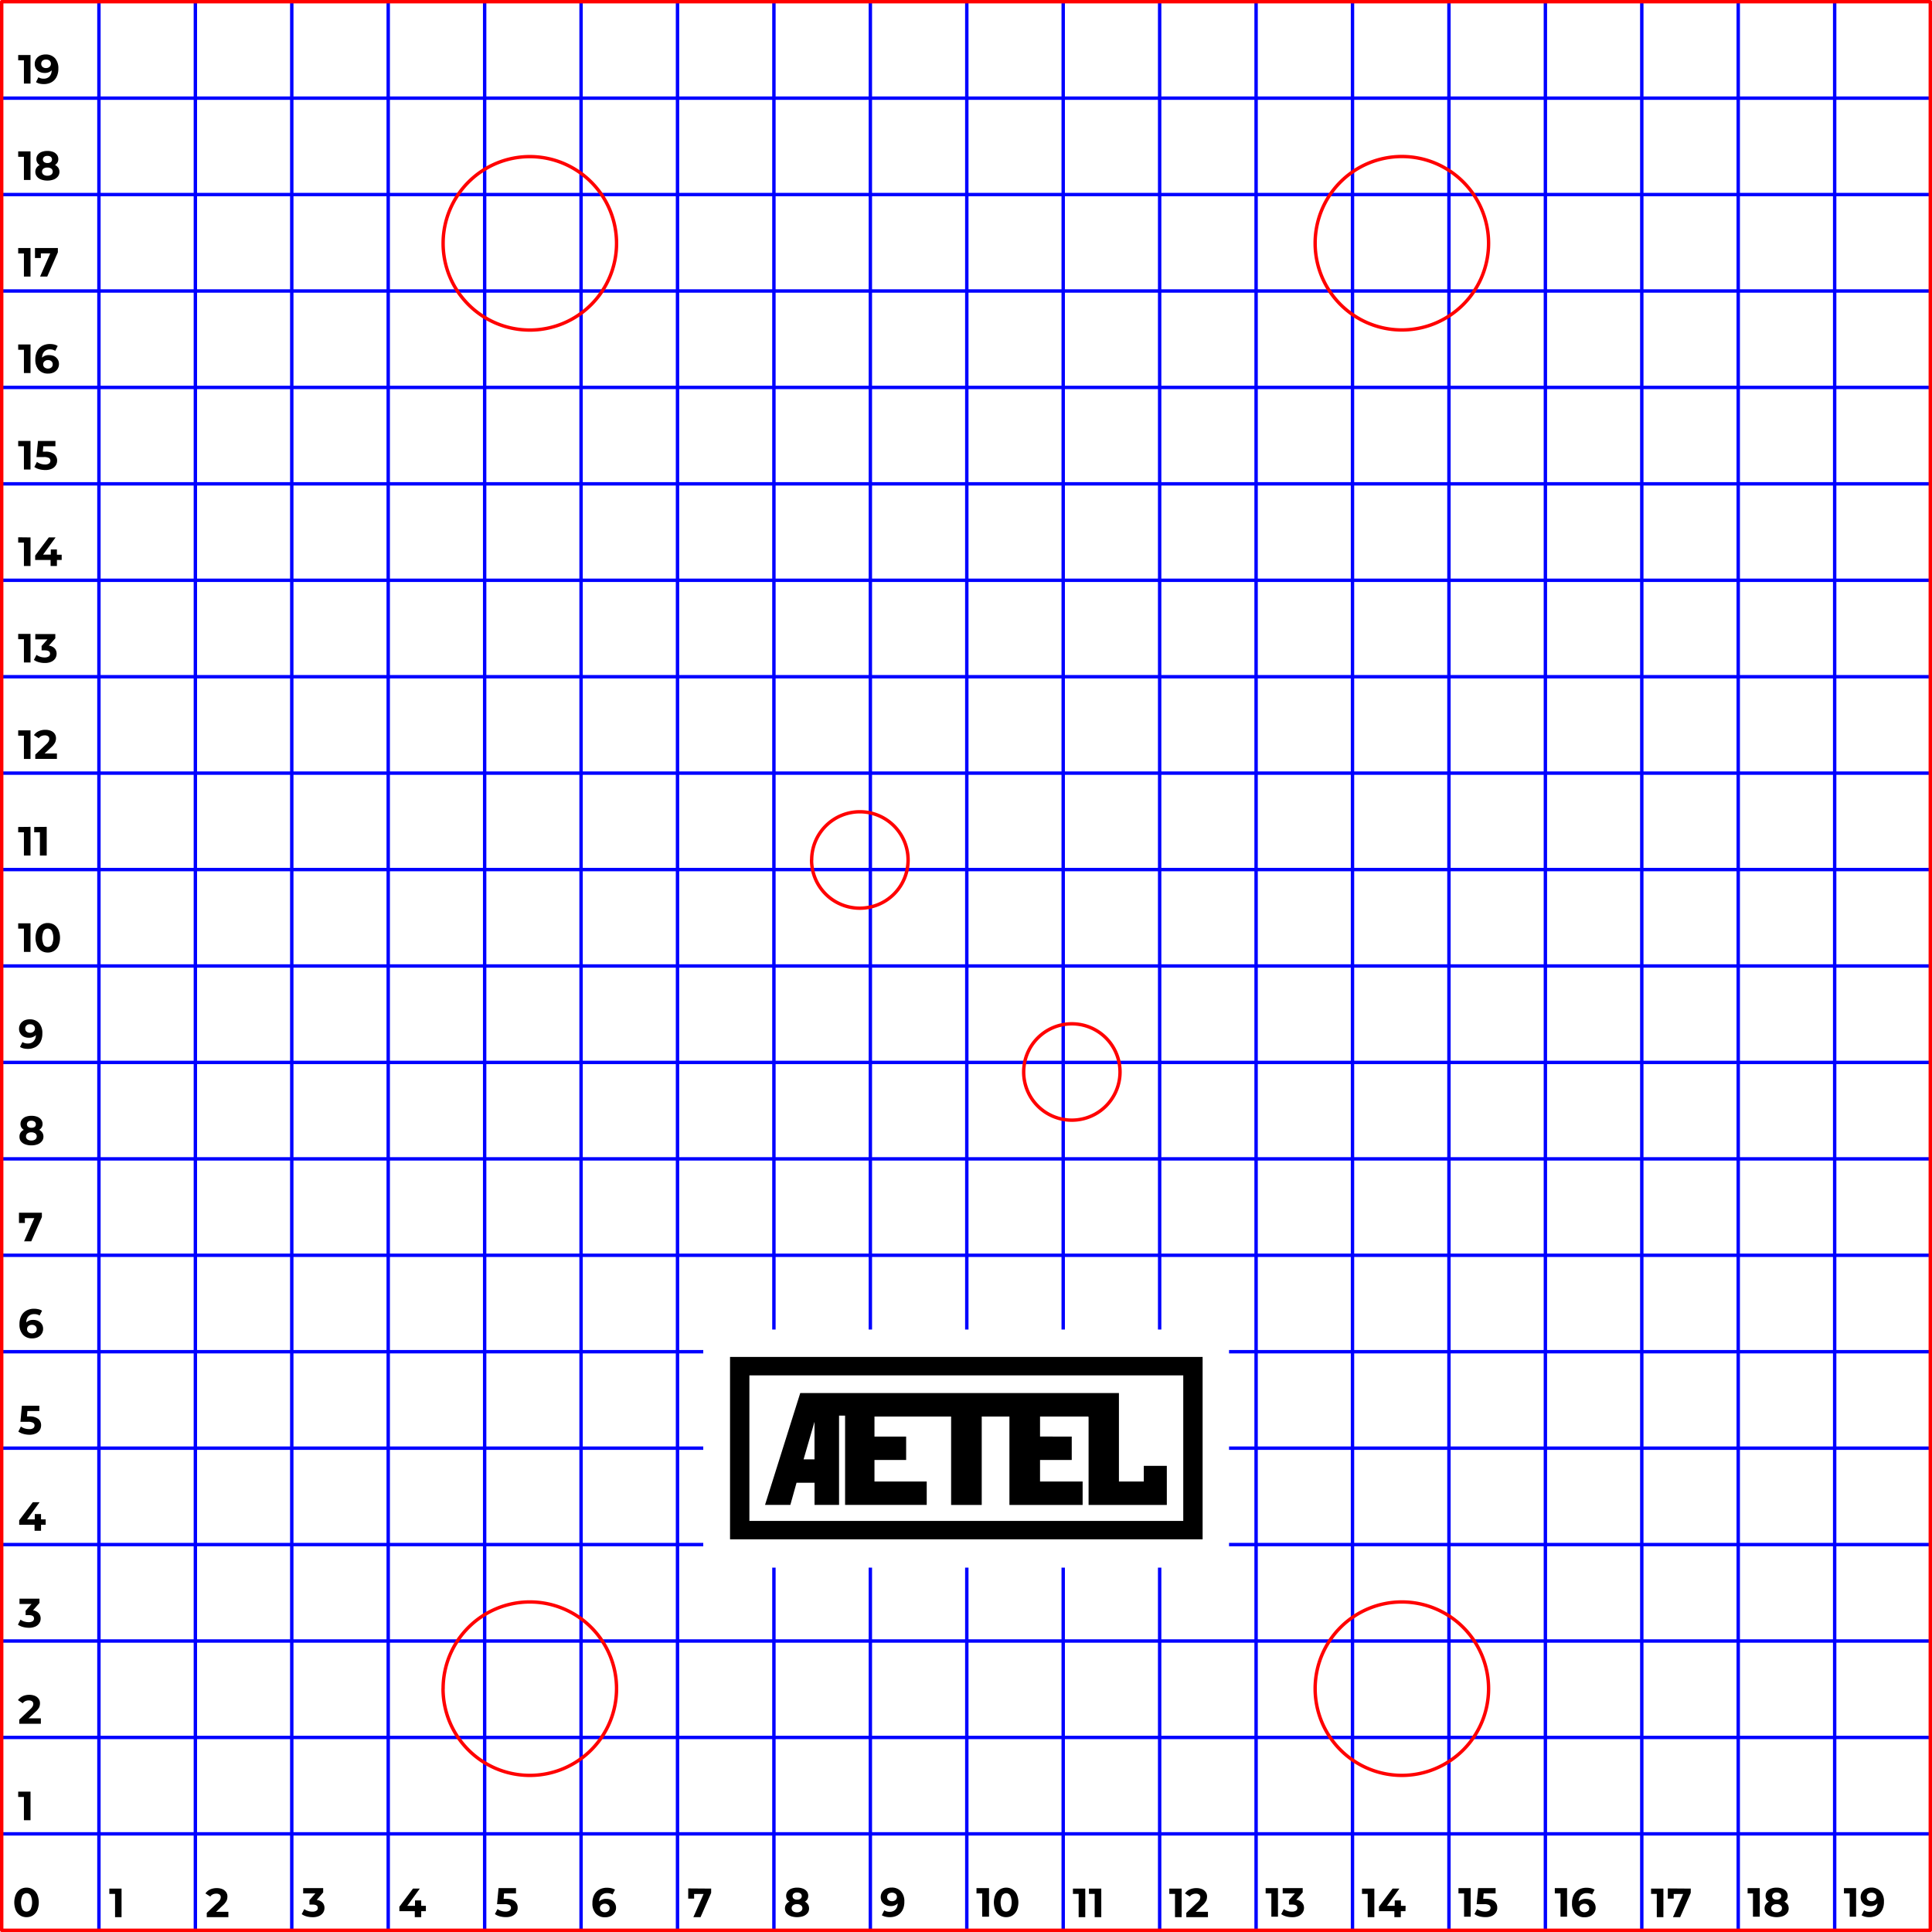 <?xml version="1.0" encoding="UTF-8" standalone="no"?>
<svg
   xmlns:dc="http://purl.org/dc/elements/1.1/"
   xmlns:cc="http://creativecommons.org/ns#"
   xmlns:rdf="http://www.w3.org/1999/02/22-rdf-syntax-ns#"
   xmlns:svg="http://www.w3.org/2000/svg"
   xmlns="http://www.w3.org/2000/svg"
   xmlns:sodipodi="http://sodipodi.sourceforge.net/DTD/sodipodi-0.dtd"
   xmlns:inkscape="http://www.inkscape.org/namespaces/inkscape"
   viewBox="0 0 567.93 567.93"
   version="1.1"
   id="svg244"
   sodipodi:docname="Y_Gantry_20x20_top_decorated.svg"
   width="150.265mm"
   height="150.265mm"
   inkscape:version="0.92.2 5c3e80d, 2017-08-06">
  <sodipodi:namedview
     pagecolor="#ffffff"
     bordercolor="#666666"
     borderopacity="1"
     objecttolerance="10"
     gridtolerance="10"
     guidetolerance="10"
     inkscape:pageopacity="0"
     inkscape:pageshadow="2"
     inkscape:window-width="640"
     inkscape:window-height="480"
     id="namedview246"
     showgrid="false"
     inkscape:document-units="mm"
     units="mm"
     inkscape:zoom="0.41554417"
     inkscape:cx="283.965"
     inkscape:cy="283.965"
     inkscape:window-x="140"
     inkscape:window-y="0"
     inkscape:window-maximized="0"
     inkscape:current-layer="svg244" />
  <defs
     id="defs4">
    <style
       id="style2">.cls-1,.cls-2{fill:none;}.cls-1{stroke:blue;stroke-miterlimit:10;}.cls-2{stroke:red;stroke-linecap:round;stroke-linejoin:round;}</style>
  </defs>
  <title
     id="title6">Y_Gantry_20x20_top_decorated</title>
  <g
     id="decorations">
    <line
       class="cls-1"
       x1="29.08"
       y1="567.21"
       x2="29.08"
       y2="0.28"
       id="line8"
       style="fill:none;stroke:#0000ff;stroke-miterlimit:10" />
    <line
       class="cls-1"
       x1="57.43"
       y1="567.21"
       x2="57.43"
       y2="0.28"
       id="line10"
       style="fill:none;stroke:#0000ff;stroke-miterlimit:10" />
    <line
       class="cls-1"
       x1="85.77"
       y1="567.21"
       x2="85.77"
       y2="0.28"
       id="line12"
       style="fill:none;stroke:#0000ff;stroke-miterlimit:10" />
    <line
       class="cls-1"
       x1="114.12"
       y1="567.21"
       x2="114.12"
       y2="0.28"
       id="line14"
       style="fill:none;stroke:#0000ff;stroke-miterlimit:10" />
    <line
       class="cls-1"
       x1="142.47"
       y1="567.21"
       x2="142.47"
       y2="0.28"
       id="line16"
       style="fill:none;stroke:#0000ff;stroke-miterlimit:10" />
    <line
       class="cls-1"
       x1="170.81"
       y1="567.21"
       x2="170.81"
       y2="0.28"
       id="line18"
       style="fill:none;stroke:#0000ff;stroke-miterlimit:10" />
    <line
       class="cls-1"
       x1="199.16"
       y1="567.21"
       x2="199.16"
       y2="0.28"
       id="line20"
       style="fill:none;stroke:#0000ff;stroke-miterlimit:10" />
    <line
       class="cls-1"
       x1="227.5"
       y1="390.83"
       x2="227.5"
       y2="0.28"
       id="line22"
       style="fill:none;stroke:#0000ff;stroke-miterlimit:10" />
    <line
       class="cls-1"
       x1="255.85"
       y1="390.83"
       x2="255.85"
       y2="0.28"
       id="line24"
       style="fill:none;stroke:#0000ff;stroke-miterlimit:10" />
    <line
       class="cls-1"
       x1="284.2"
       y1="390.83"
       x2="284.2"
       y2="0.28"
       id="line26"
       style="fill:none;stroke:#0000ff;stroke-miterlimit:10" />
    <line
       class="cls-1"
       x1="312.54"
       y1="390.83"
       x2="312.54"
       y2="0.28"
       id="line28"
       style="fill:none;stroke:#0000ff;stroke-miterlimit:10" />
    <line
       class="cls-1"
       x1="340.89"
       y1="390.83"
       x2="340.89"
       y2="0.28"
       id="line30"
       style="fill:none;stroke:#0000ff;stroke-miterlimit:10" />
    <line
       class="cls-1"
       x1="369.24"
       y1="567.21"
       x2="369.24"
       y2="0.28"
       id="line32"
       style="fill:none;stroke:#0000ff;stroke-miterlimit:10" />
    <line
       class="cls-1"
       x1="397.58"
       y1="567.21"
       x2="397.58"
       y2="0.28"
       id="line34"
       style="fill:none;stroke:#0000ff;stroke-miterlimit:10" />
    <line
       class="cls-1"
       x1="425.93"
       y1="567.21"
       x2="425.93"
       y2="0.28"
       id="line36"
       style="fill:none;stroke:#0000ff;stroke-miterlimit:10" />
    <line
       class="cls-1"
       x1="454.28"
       y1="567.21"
       x2="454.28"
       y2="0.28"
       id="line38"
       style="fill:none;stroke:#0000ff;stroke-miterlimit:10" />
    <line
       class="cls-1"
       x1="482.62"
       y1="567.21"
       x2="482.62"
       y2="0.28"
       id="line40"
       style="fill:none;stroke:#0000ff;stroke-miterlimit:10" />
    <line
       class="cls-1"
       x1="510.97"
       y1="567.21"
       x2="510.97"
       y2="0.28"
       id="line42"
       style="fill:none;stroke:#0000ff;stroke-miterlimit:10" />
    <line
       class="cls-1"
       x1="539.32"
       y1="567.21"
       x2="539.32"
       y2="0.28"
       id="line44"
       style="fill:none;stroke:#0000ff;stroke-miterlimit:10" />
    <line
       class="cls-1"
       x1="0.73"
       y1="28.85"
       x2="567.66"
       y2="28.85"
       id="line46"
       style="fill:none;stroke:#0000ff;stroke-miterlimit:10" />
    <line
       class="cls-1"
       x1="0.73"
       y1="57.19"
       x2="567.66"
       y2="57.19"
       id="line48"
       style="fill:none;stroke:#0000ff;stroke-miterlimit:10" />
    <line
       class="cls-1"
       x1="0.73"
       y1="85.54"
       x2="567.66"
       y2="85.54"
       id="line50"
       style="fill:none;stroke:#0000ff;stroke-miterlimit:10" />
    <line
       class="cls-1"
       x1="0.73"
       y1="113.89"
       x2="567.66"
       y2="113.89"
       id="line52"
       style="fill:none;stroke:#0000ff;stroke-miterlimit:10" />
    <line
       class="cls-1"
       x1="0.73"
       y1="142.23"
       x2="567.66"
       y2="142.23"
       id="line54"
       style="fill:none;stroke:#0000ff;stroke-miterlimit:10" />
    <line
       class="cls-1"
       x1="0.73"
       y1="170.58"
       x2="567.66"
       y2="170.58"
       id="line56"
       style="fill:none;stroke:#0000ff;stroke-miterlimit:10" />
    <line
       class="cls-1"
       x1="0.73"
       y1="198.93"
       x2="567.66"
       y2="198.93"
       id="line58"
       style="fill:none;stroke:#0000ff;stroke-miterlimit:10" />
    <line
       class="cls-1"
       x1="0.73"
       y1="227.27"
       x2="567.66"
       y2="227.27"
       id="line60"
       style="fill:none;stroke:#0000ff;stroke-miterlimit:10" />
    <line
       class="cls-1"
       x1="0.73"
       y1="255.62"
       x2="567.66"
       y2="255.62"
       id="line62"
       style="fill:none;stroke:#0000ff;stroke-miterlimit:10" />
    <line
       class="cls-1"
       x1="0.73"
       y1="283.96"
       x2="567.66"
       y2="283.96"
       id="line64"
       style="fill:none;stroke:#0000ff;stroke-miterlimit:10" />
    <line
       class="cls-1"
       x1="0.73"
       y1="312.31"
       x2="567.66"
       y2="312.31"
       id="line66"
       style="fill:none;stroke:#0000ff;stroke-miterlimit:10" />
    <line
       class="cls-1"
       x1="0.73"
       y1="340.66"
       x2="567.66"
       y2="340.66"
       id="line68"
       style="fill:none;stroke:#0000ff;stroke-miterlimit:10" />
    <line
       class="cls-1"
       x1="0.73"
       y1="369"
       x2="567.66"
       y2="369"
       id="line70"
       style="fill:none;stroke:#0000ff;stroke-miterlimit:10" />
    <line
       class="cls-1"
       x1="0.73"
       y1="397.35"
       x2="206.73"
       y2="397.35"
       id="line72"
       style="fill:none;stroke:#0000ff;stroke-miterlimit:10" />
    <line
       class="cls-1"
       x1="0.73"
       y1="425.7"
       x2="206.73"
       y2="425.7"
       id="line74"
       style="fill:none;stroke:#0000ff;stroke-miterlimit:10" />
    <line
       class="cls-1"
       x1="0.73"
       y1="454.04"
       x2="206.73"
       y2="454.04"
       id="line76"
       style="fill:none;stroke:#0000ff;stroke-miterlimit:10" />
    <line
       class="cls-1"
       x1="0.73"
       y1="482.39"
       x2="567.66"
       y2="482.39"
       id="line78"
       style="fill:none;stroke:#0000ff;stroke-miterlimit:10" />
    <line
       class="cls-1"
       x1="0.73"
       y1="510.74"
       x2="567.66"
       y2="510.74"
       id="line80"
       style="fill:none;stroke:#0000ff;stroke-miterlimit:10" />
    <line
       class="cls-1"
       x1="0.73"
       y1="539.08"
       x2="567.66"
       y2="539.08"
       id="line82"
       style="fill:none;stroke:#0000ff;stroke-miterlimit:10" />
    <path
       d="M 213.87,398.39 V 452 h 138.92 v -53.61 z m 133.23,48.2 H 219.56 V 403.8 H 347.1 Z"
       transform="translate(0.73,0.5)"
       id="path84"
       inkscape:connector-curvature="0" />
    <path
       d="m 335.5,430.4 v 4.6 h -7.31 v -26 h -93.68 l -10.35,32.88 h 7.44 l 1.82,-6.51 h 5.29 v 6.51 h 7.21 v -26.24 h 1.77 v 26.24 h 24 V 435 h -15.36 v -6.32 h 9.31 v -6.89 h -9.31 v -5.89 h 22.53 v 26 h 9 v -26 H 296 v 26 h 21.52 V 435 H 305 v -6.32 h 9.32 v -6.89 H 305 v -5.89 h 14.18 v 0.1 h 0.09 v 25.89 h 23 V 430.4 Z m -96.8,-12.91 v 11 h -3.21 l 3.21,-11.05 v 0.07 z"
       transform="translate(0.73,0.5)"
       id="path86"
       inkscape:connector-curvature="0" />
    <path
       d="m 544.89,554.53 v 8.4 H 543 v -6.84 h -1.68 v -1.56 z"
       transform="translate(0.73,0.5)"
       id="path88"
       inkscape:connector-curvature="0" />
    <path
       d="m 552.07,555.46 a 4.42,4.42 0 0 1 1,3.09 5.18,5.18 0 0 1 -0.54,2.45 3.68,3.68 0 0 1 -1.5,1.55 4.67,4.67 0 0 1 -2.25,0.52 5.34,5.34 0 0 1 -1.28,-0.15 3.6,3.6 0 0 1 -1,-0.42 l 0.72,-1.43 a 2.75,2.75 0 0 0 1.58,0.42 2.28,2.28 0 0 0 1.69,-0.63 2.66,2.66 0 0 0 0.67,-1.82 2.8,2.8 0 0 1 -2.09,0.76 3.23,3.23 0 0 1 -1.46,-0.33 2.58,2.58 0 0 1 -1,-0.91 2.55,2.55 0 0 1 -0.38,-1.38 2.59,2.59 0 0 1 0.42,-1.47 2.69,2.69 0 0 1 1.15,-1 3.69,3.69 0 0 1 1.61,-0.34 3.55,3.55 0 0 1 2.66,1.09 z m -1.58,2.54 a 1.22,1.22 0 0 0 0,-1.8 1.76,1.76 0 0 0 -2.08,0 1.16,1.16 0 0 0 -0.39,0.92 1.14,1.14 0 0 0 0.39,0.91 1.69,1.69 0 0 0 2.07,0 z"
       transform="translate(0.73,0.5)"
       id="path90"
       inkscape:connector-curvature="0" />
    <path
       d="m 516.57,554.53 v 8.4 h -2 v -6.84 H 513 v -1.56 z"
       transform="translate(0.73,0.5)"
       id="path92"
       inkscape:connector-curvature="0" />
    <path
       d="m 524.74,559.33 a 2.07,2.07 0 0 1 0.33,1.16 2.19,2.19 0 0 1 -0.45,1.37 2.91,2.91 0 0 1 -1.25,0.9 5.71,5.71 0 0 1 -3.71,0 2.94,2.94 0 0 1 -1.24,-0.9 2.24,2.24 0 0 1 -0.43,-1.37 2,2 0 0 1 0.33,-1.16 2.37,2.37 0 0 1 0.94,-0.82 2.07,2.07 0 0 1 -0.72,-0.72 2,2 0 0 1 -0.25,-1 2.08,2.08 0 0 1 0.4,-1.28 2.6,2.6 0 0 1 1.14,-0.83 4.42,4.42 0 0 1 1.68,-0.29 4.49,4.49 0 0 1 1.7,0.29 2.7,2.7 0 0 1 1.15,0.83 2.08,2.08 0 0 1 0.41,1.28 2,2 0 0 1 -0.26,1 2,2 0 0 1 -0.73,0.72 2.43,2.43 0 0 1 0.96,0.82 z m -2.07,2 a 1.06,1.06 0 0 0 0.43,-0.89 1,1 0 0 0 -0.43,-0.87 1.84,1.84 0 0 0 -1.16,-0.33 1.8,1.8 0 0 0 -1.14,0.33 1,1 0 0 0 -0.42,0.87 1.05,1.05 0 0 0 0.42,0.89 1.8,1.8 0 0 0 1.14,0.33 1.84,1.84 0 0 0 1.16,-0.34 z m -2.1,-5.22 a 1,1 0 0 0 0,1.53 1.48,1.48 0 0 0 0.94,0.27 1.56,1.56 0 0 0 1,-0.27 1,1 0 0 0 0,-1.53 1.5,1.5 0 0 0 -1,-0.29 1.47,1.47 0 0 0 -0.94,0.28 z"
       transform="translate(0.73,0.5)"
       id="path94"
       inkscape:connector-curvature="0" />
    <path
       d="m 488.24,554.67 v 8.4 h -1.94 v -6.84 h -1.68 v -1.56 z"
       transform="translate(0.73,0.5)"
       id="path96"
       inkscape:connector-curvature="0" />
    <path
       d="m 496.28,554.67 v 1.26 l -3.12,7.14 h -2.11 l 3,-6.81 h -2.78 v 1.36 h -1.73 v -3 z"
       transform="translate(0.73,0.5)"
       id="path98"
       inkscape:connector-curvature="0" />
    <path
       d="m 459.92,554.53 v 8.4 H 458 v -6.84 h -1.68 v -1.56 z"
       transform="translate(0.73,0.5)"
       id="path100"
       inkscape:connector-curvature="0" />
    <path
       d="m 466.89,558 a 2.48,2.48 0 0 1 1.43,2.29 2.59,2.59 0 0 1 -0.42,1.47 2.69,2.69 0 0 1 -1.15,1 3.69,3.69 0 0 1 -1.61,0.34 3.56,3.56 0 0 1 -2.76,-1.08 4.34,4.34 0 0 1 -1,-3.08 5.18,5.18 0 0 1 0.54,-2.45 3.7,3.7 0 0 1 1.51,-1.55 4.6,4.6 0 0 1 2.24,-0.52 5.55,5.55 0 0 1 1.29,0.15 3.6,3.6 0 0 1 1.04,0.43 l -0.72,1.43 a 2.77,2.77 0 0 0 -1.58,-0.42 2.31,2.31 0 0 0 -1.69,0.62 2.64,2.64 0 0 0 -0.67,1.82 2.81,2.81 0 0 1 2.08,-0.75 3.23,3.23 0 0 1 1.47,0.3 z m -0.85,3.3 a 1.16,1.16 0 0 0 0.39,-0.92 1.14,1.14 0 0 0 -0.39,-0.91 1.49,1.49 0 0 0 -1,-0.35 1.52,1.52 0 0 0 -1.05,0.36 1.2,1.2 0 0 0 0,1.8 1.53,1.53 0 0 0 1.08,0.35 1.5,1.5 0 0 0 0.93,-0.34 z"
       transform="translate(0.73,0.5)"
       id="path102"
       inkscape:connector-curvature="0" />
    <path
       d="m 431.59,554.53 v 8.4 h -1.94 v -6.84 H 428 v -1.56 z"
       transform="translate(0.73,0.5)"
       id="path104"
       inkscape:connector-curvature="0" />
    <path
       d="m 438.56,558.39 a 2.38,2.38 0 0 1 0.84,1.9 2.61,2.61 0 0 1 -0.38,1.4 2.79,2.79 0 0 1 -1.17,1 4.48,4.48 0 0 1 -1.94,0.37 6.4,6.4 0 0 1 -1.74,-0.23 4.48,4.48 0 0 1 -1.46,-0.67 l 0.77,-1.48 a 3.66,3.66 0 0 0 1.1,0.55 4,4 0 0 0 1.28,0.2 2,2 0 0 0 1.16,-0.29 1,1 0 0 0 0,-1.62 3.08,3.08 0 0 0 -1.52,-0.27 h -2.15 l 0.43,-4.73 h 5.13 v 1.56 h -3.51 l -0.13,1.6 h 0.69 a 4.06,4.06 0 0 1 2.6,0.71 z"
       transform="translate(0.73,0.5)"
       id="path106"
       inkscape:connector-curvature="0" />
    <path
       d="m 403.27,554.67 v 8.4 h -1.95 v -6.84 h -1.68 v -1.56 z"
       transform="translate(0.73,0.5)"
       id="path108"
       inkscape:connector-curvature="0" />
    <path
       d="m 412.42,561.31 h -1.37 v 1.76 h -1.89 v -1.76 h -4.53 V 560 l 4,-5.33 h 2 l -3.63,5.06 h 2.26 v -1.58 h 1.83 v 1.58 h 1.37 z"
       transform="translate(0.73,0.5)"
       id="path110"
       inkscape:connector-curvature="0" />
    <path
       d="m 374.94,554.53 v 8.4 H 373 v -6.84 h -1.68 v -1.56 z"
       transform="translate(0.73,0.5)"
       id="path112"
       inkscape:connector-curvature="0" />
    <path
       d="m 382,558.77 a 2.28,2.28 0 0 1 0.59,1.59 2.55,2.55 0 0 1 -0.38,1.35 2.75,2.75 0 0 1 -1.17,1 4.49,4.49 0 0 1 -1.93,0.37 6.52,6.52 0 0 1 -1.75,-0.23 4.68,4.68 0 0 1 -1.46,-0.67 l 0.76,-1.48 a 3.6,3.6 0 0 0 1.11,0.55 4,4 0 0 0 1.29,0.2 2,2 0 0 0 1.15,-0.28 0.9,0.9 0 0 0 0.42,-0.8 c 0,-0.69 -0.52,-1 -1.57,-1 h -0.89 v -1.28 l 1.73,-2 h -3.57 v -1.56 h 5.88 v 1.26 l -1.9,2.16 a 2.79,2.79 0 0 1 1.69,0.82 z"
       transform="translate(0.73,0.5)"
       id="path114"
       inkscape:connector-curvature="0" />
    <path
       d="m 346.62,554.67 v 8.4 h -1.95 v -6.84 H 343 v -1.56 z"
       transform="translate(0.73,0.5)"
       id="path116"
       inkscape:connector-curvature="0" />
    <path
       d="m 354.36,561.49 v 1.58 H 348 v -1.26 l 3.24,-3.06 a 3.44,3.44 0 0 0 0.69,-0.84 1.55,1.55 0 0 0 0.18,-0.7 0.93,0.93 0 0 0 -0.34,-0.78 1.59,1.59 0 0 0 -1,-0.27 2.33,2.33 0 0 0 -1,0.21 1.94,1.94 0 0 0 -0.74,0.63 l -1.42,-0.91 a 3.34,3.34 0 0 1 1.36,-1.15 4.64,4.64 0 0 1 2,-0.41 4.17,4.17 0 0 1 1.64,0.3 2.58,2.58 0 0 1 1.09,0.87 2.23,2.23 0 0 1 0.39,1.31 3,3 0 0 1 -0.29,1.29 5,5 0 0 1 -1.11,1.37 l -1.94,1.82 z"
       transform="translate(0.73,0.5)"
       id="path118"
       inkscape:connector-curvature="0" />
    <path
       d="m 318.29,554.67 v 8.4 h -1.94 v -6.84 h -1.68 v -1.56 z"
       transform="translate(0.73,0.5)"
       id="path120"
       inkscape:connector-curvature="0" />
    <path
       d="m 323,554.67 v 8.4 h -1.94 v -6.84 h -1.68 v -1.56 z"
       transform="translate(0.73,0.5)"
       id="path122"
       inkscape:connector-curvature="0" />
    <path
       d="m 290,554.53 v 8.4 h -2 v -6.84 h -1.68 v -1.56 z"
       transform="translate(0.73,0.5)"
       id="path124"
       inkscape:connector-curvature="0" />
    <path
       d="m 293.17,562.56 a 3.45,3.45 0 0 1 -1.28,-1.5 6.13,6.13 0 0 1 0,-4.66 3.51,3.51 0 0 1 5,-1.5 3.51,3.51 0 0 1 1.28,1.5 6.13,6.13 0 0 1 0,4.66 3.51,3.51 0 0 1 -1.28,1.5 3.47,3.47 0 0 1 -1.86,0.51 3.42,3.42 0 0 1 -1.86,-0.51 z m 3.06,-1.79 a 4.95,4.95 0 0 0 0,-4.08 1.42,1.42 0 0 0 -2.4,0 5.05,5.05 0 0 0 0,4.08 1.42,1.42 0 0 0 2.4,0 z"
       transform="translate(0.73,0.5)"
       id="path126"
       inkscape:connector-curvature="0" />
    <path
       d="m 264.11,555.46 a 4.42,4.42 0 0 1 1,3.09 5.18,5.18 0 0 1 -0.54,2.45 3.68,3.68 0 0 1 -1.5,1.55 4.67,4.67 0 0 1 -2.25,0.52 5.34,5.34 0 0 1 -1.28,-0.15 3.6,3.6 0 0 1 -1.05,-0.42 l 0.72,-1.43 a 2.75,2.75 0 0 0 1.58,0.42 2.28,2.28 0 0 0 1.69,-0.63 2.66,2.66 0 0 0 0.67,-1.82 2.8,2.8 0 0 1 -2.09,0.76 3.23,3.23 0 0 1 -1.46,-0.33 2.58,2.58 0 0 1 -1.05,-0.91 2.55,2.55 0 0 1 -0.38,-1.38 2.59,2.59 0 0 1 0.42,-1.47 2.69,2.69 0 0 1 1.15,-1 3.69,3.69 0 0 1 1.61,-0.34 3.55,3.55 0 0 1 2.76,1.09 z m -1.58,2.54 a 1.22,1.22 0 0 0 0,-1.8 1.76,1.76 0 0 0 -2.08,0 1.16,1.16 0 0 0 -0.39,0.92 1.14,1.14 0 0 0 0.39,0.91 1.69,1.69 0 0 0 2.07,0 z"
       transform="translate(0.73,0.5)"
       id="path128"
       inkscape:connector-curvature="0" />
    <path
       d="m 236.77,559.33 a 2.07,2.07 0 0 1 0.33,1.16 2.18,2.18 0 0 1 -0.44,1.37 3,3 0 0 1 -1.25,0.9 5.71,5.71 0 0 1 -3.71,0 2.94,2.94 0 0 1 -1.24,-0.9 2.24,2.24 0 0 1 -0.44,-1.37 2.07,2.07 0 0 1 0.33,-1.16 2.4,2.4 0 0 1 1,-0.82 1.91,1.91 0 0 1 -0.72,-0.72 2,2 0 0 1 -0.26,-1 2.08,2.08 0 0 1 0.41,-1.28 2.6,2.6 0 0 1 1.14,-0.83 4.42,4.42 0 0 1 1.68,-0.29 4.49,4.49 0 0 1 1.7,0.29 2.7,2.7 0 0 1 1.15,0.83 2.08,2.08 0 0 1 0.4,1.28 2,2 0 0 1 -0.25,1 2,2 0 0 1 -0.73,0.72 2.33,2.33 0 0 1 0.9,0.82 z m -2.06,2 a 1.09,1.09 0 0 0 0.43,-0.89 1,1 0 0 0 -0.43,-0.87 1.84,1.84 0 0 0 -1.16,-0.33 1.8,1.8 0 0 0 -1.14,0.33 1,1 0 0 0 -0.42,0.87 1.05,1.05 0 0 0 0.42,0.89 1.8,1.8 0 0 0 1.14,0.33 1.84,1.84 0 0 0 1.16,-0.34 z m -2.1,-5.22 a 0.9,0.9 0 0 0 -0.35,0.77 0.93,0.93 0 0 0 0.34,0.76 1.53,1.53 0 0 0 1,0.27 1.56,1.56 0 0 0 1,-0.27 1,1 0 0 0 0,-1.53 1.5,1.5 0 0 0 -1,-0.29 1.47,1.47 0 0 0 -0.99,0.28 z"
       transform="translate(0.73,0.5)"
       id="path130"
       inkscape:connector-curvature="0" />
    <path
       d="m 208.32,554.67 v 1.26 l -3.12,7.14 h -2.11 l 3,-6.81 h -2.78 v 1.36 h -1.73 v -3 z"
       transform="translate(0.73,0.5)"
       id="path132"
       inkscape:connector-curvature="0" />
    <path
       d="m 178.93,558 a 2.48,2.48 0 0 1 1.43,2.29 2.59,2.59 0 0 1 -0.42,1.47 2.69,2.69 0 0 1 -1.15,1 3.69,3.69 0 0 1 -1.61,0.34 3.56,3.56 0 0 1 -2.76,-1.08 4.34,4.34 0 0 1 -1,-3.08 5.18,5.18 0 0 1 0.54,-2.45 3.7,3.7 0 0 1 1.51,-1.55 4.6,4.6 0 0 1 2.24,-0.52 5.55,5.55 0 0 1 1.29,0.15 3.6,3.6 0 0 1 1.05,0.42 l -0.72,1.43 a 2.77,2.77 0 0 0 -1.58,-0.42 2.31,2.31 0 0 0 -1.69,0.62 2.64,2.64 0 0 0 -0.67,1.82 2.81,2.81 0 0 1 2.08,-0.75 3.23,3.23 0 0 1 1.46,0.31 z m -0.85,3.3 a 1.16,1.16 0 0 0 0.39,-0.92 1.14,1.14 0 0 0 -0.39,-0.91 1.49,1.49 0 0 0 -1,-0.35 1.52,1.52 0 0 0 -1.05,0.36 1.2,1.2 0 0 0 0,1.8 1.53,1.53 0 0 0 1.08,0.35 1.5,1.5 0 0 0 0.97,-0.34 z"
       transform="translate(0.73,0.5)"
       id="path134"
       inkscape:connector-curvature="0" />
    <path
       d="m 150.6,558.39 a 2.38,2.38 0 0 1 0.84,1.9 2.61,2.61 0 0 1 -0.38,1.4 2.79,2.79 0 0 1 -1.17,1 4.48,4.48 0 0 1 -1.94,0.37 6.4,6.4 0 0 1 -1.74,-0.23 4.48,4.48 0 0 1 -1.46,-0.67 l 0.77,-1.48 a 3.55,3.55 0 0 0 1.1,0.55 4,4 0 0 0 1.28,0.2 2,2 0 0 0 1.16,-0.29 1,1 0 0 0 0,-1.62 3.08,3.08 0 0 0 -1.52,-0.27 h -2.15 l 0.43,-4.73 h 5.13 v 1.56 h -3.51 l -0.13,1.6 H 148 a 4.06,4.06 0 0 1 2.6,0.71 z"
       transform="translate(0.73,0.5)"
       id="path136"
       inkscape:connector-curvature="0" />
    <path
       d="m 124.46,561.31 h -1.37 v 1.76 h -1.89 v -1.76 h -4.53 V 560 l 4,-5.33 h 2 l -3.67,5.06 h 2.26 v -1.58 h 1.83 v 1.58 h 1.37 z"
       transform="translate(0.73,0.5)"
       id="path138"
       inkscape:connector-curvature="0" />
    <path
       d="m 94.06,558.77 a 2.28,2.28 0 0 1 0.59,1.59 2.55,2.55 0 0 1 -0.38,1.35 2.75,2.75 0 0 1 -1.17,1 4.49,4.49 0 0 1 -1.93,0.37 6.52,6.52 0 0 1 -1.75,-0.23 4.58,4.58 0 0 1 -1.46,-0.67 l 0.76,-1.48 a 3.6,3.6 0 0 0 1.11,0.55 4,4 0 0 0 1.29,0.2 2,2 0 0 0 1.15,-0.28 0.9,0.9 0 0 0 0.42,-0.8 c 0,-0.69 -0.52,-1 -1.57,-1 h -0.89 v -1.28 l 1.73,-2 h -3.57 v -1.56 h 5.88 v 1.26 l -1.9,2.21 a 2.82,2.82 0 0 1 1.69,0.77 z"
       transform="translate(0.73,0.5)"
       id="path140"
       inkscape:connector-curvature="0" />
    <path
       d="m 66.4,561.49 v 1.58 h -6.35 v -1.26 l 3.24,-3.06 a 3.44,3.44 0 0 0 0.69,-0.84 1.55,1.55 0 0 0 0.18,-0.7 0.93,0.93 0 0 0 -0.34,-0.78 1.59,1.59 0 0 0 -1,-0.27 2.33,2.33 0 0 0 -1,0.21 1.94,1.94 0 0 0 -0.74,0.63 l -1.42,-0.91 a 3.34,3.34 0 0 1 1.34,-1.15 4.58,4.58 0 0 1 2,-0.41 4.17,4.17 0 0 1 1.64,0.3 2.64,2.64 0 0 1 1.09,0.87 2.23,2.23 0 0 1 0.39,1.31 3,3 0 0 1 -0.29,1.29 4.9,4.9 0 0 1 -1.12,1.37 l -1.93,1.82 z"
       transform="translate(0.73,0.5)"
       id="path142"
       inkscape:connector-curvature="0" />
    <path
       d="m 35,554.67 v 8.4 h -1.91 v -6.84 h -1.68 v -1.56 z"
       transform="translate(0.73,0.5)"
       id="path144"
       inkscape:connector-curvature="0" />
    <path
       d="m 5.21,562.56 a 3.45,3.45 0 0 1 -1.28,-1.5 6.13,6.13 0 0 1 0,-4.66 3.45,3.45 0 0 1 1.28,-1.5 3.42,3.42 0 0 1 1.86,-0.51 3.47,3.47 0 0 1 1.86,0.51 3.51,3.51 0 0 1 1.28,1.5 6.13,6.13 0 0 1 0,4.66 3.51,3.51 0 0 1 -1.28,1.5 3.47,3.47 0 0 1 -1.86,0.51 3.42,3.42 0 0 1 -1.86,-0.51 z m 3.06,-1.79 a 4.95,4.95 0 0 0 0,-4.08 1.42,1.42 0 0 0 -2.4,0 5.05,5.05 0 0 0 0,4.08 1.42,1.42 0 0 0 2.4,0 z"
       transform="translate(0.73,0.5)"
       id="path146"
       inkscape:connector-curvature="0" />
    <path
       d="m 8.24,15.67 v 8.4 H 6.3 V 17.23 H 4.62 v -1.56 z"
       transform="translate(0.73,0.5)"
       id="path148"
       inkscape:connector-curvature="0" />
    <path
       d="m 15.42,16.6 a 4.42,4.42 0 0 1 1,3.09 5.15,5.15 0 0 1 -0.54,2.45 3.62,3.62 0 0 1 -1.5,1.55 4.67,4.67 0 0 1 -2.25,0.53 5.34,5.34 0 0 1 -1.28,-0.15 3.35,3.35 0 0 1 -1,-0.43 l 0.72,-1.43 a 2.75,2.75 0 0 0 1.58,0.42 2.28,2.28 0 0 0 1.64,-0.63 2.64,2.64 0 0 0 0.67,-1.81 2.83,2.83 0 0 1 -2.09,0.75 3.33,3.33 0 0 1 -1.46,-0.32 2.6,2.6 0 0 1 -1.05,-0.92 2.52,2.52 0 0 1 -0.38,-1.37 2.62,2.62 0 0 1 0.42,-1.48 2.76,2.76 0 0 1 1.15,-1 3.69,3.69 0 0 1 1.61,-0.34 3.59,3.59 0 0 1 2.76,1.09 z m -1.58,2.54 a 1.23,1.23 0 0 0 0,-1.81 1.55,1.55 0 0 0 -1.06,-0.33 1.44,1.44 0 0 0 -1,0.34 1.14,1.14 0 0 0 -0.39,0.91 1.17,1.17 0 0 0 0.39,0.92 1.47,1.47 0 0 0 1,0.34 1.54,1.54 0 0 0 1.06,-0.37 z"
       transform="translate(0.73,0.5)"
       id="path150"
       inkscape:connector-curvature="0" />
    <path
       d="m 8.24,44 v 8.4 H 6.3 V 45.59 H 4.62 V 44 Z"
       transform="translate(0.73,0.5)"
       id="path152"
       inkscape:connector-curvature="0" />
    <path
       d="M 16.41,48.83 A 2.11,2.11 0 0 1 16.74,50 2.21,2.21 0 0 1 16.3,51.36 2.87,2.87 0 0 1 15.05,52.26 5.1,5.1 0 0 1 13.19,52.58 5.07,5.07 0 0 1 11.33,52.26 2.75,2.75 0 0 1 10.1,51.36 2.21,2.21 0 0 1 9.66,50 2.11,2.11 0 0 1 10,48.83 a 2.42,2.42 0 0 1 0.94,-0.81 2.09,2.09 0 0 1 -0.72,-0.73 1.93,1.93 0 0 1 -0.25,-1 2.05,2.05 0 0 1 0.4,-1.29 2.62,2.62 0 0 1 1.14,-0.84 4.62,4.62 0 0 1 1.68,-0.29 4.73,4.73 0 0 1 1.7,0.29 2.62,2.62 0 0 1 1.11,0.84 2.05,2.05 0 0 1 0.41,1.27 1.93,1.93 0 0 1 -0.25,1 2.12,2.12 0 0 1 -0.73,0.73 2.46,2.46 0 0 1 0.98,0.83 z m -2.06,2 a 1.13,1.13 0 0 0 0,-1.76 1.92,1.92 0 0 0 -1.16,-0.32 1.86,1.86 0 0 0 -1.14,0.32 1.06,1.06 0 0 0 -0.42,0.88 1.08,1.08 0 0 0 0.42,0.89 1.86,1.86 0 0 0 1.14,0.32 1.86,1.86 0 0 0 1.16,-0.34 z m -2.1,-5.22 a 0.94,0.94 0 0 0 -0.36,0.78 0.92,0.92 0 0 0 0.35,0.75 1.51,1.51 0 0 0 0.95,0.28 1.56,1.56 0 0 0 1,-0.28 0.9,0.9 0 0 0 0.36,-0.75 0.94,0.94 0 0 0 -0.36,-0.78 1.5,1.5 0 0 0 -1,-0.28 1.44,1.44 0 0 0 -0.94,0.27 z"
       transform="translate(0.73,0.5)"
       id="path154"
       inkscape:connector-curvature="0" />
    <path
       d="m 8.24,72.4 v 8.4 H 6.3 V 74 H 4.62 v -1.6 z"
       transform="translate(0.73,0.5)"
       id="path156"
       inkscape:connector-curvature="0" />
    <path
       d="m 16.28,72.4 v 1.26 l -3.12,7.14 h -2.11 l 3,-6.82 h -2.77 v 1.37 H 9.55 V 72.4 Z"
       transform="translate(0.73,0.5)"
       id="path158"
       inkscape:connector-curvature="0" />
    <path
       d="m 8.24,100.76 v 8.4 H 6.3 v -6.84 H 4.62 v -1.56 z"
       transform="translate(0.73,0.5)"
       id="path160"
       inkscape:connector-curvature="0" />
    <path
       d="m 15.22,104.21 a 2.58,2.58 0 0 1 1,0.92 2.44,2.44 0 0 1 0.38,1.37 2.62,2.62 0 0 1 -0.42,1.48 2.8,2.8 0 0 1 -1.14,1 3.73,3.73 0 0 1 -1.62,0.34 3.59,3.59 0 0 1 -2.76,-1.08 4.4,4.4 0 0 1 -1,-3.08 5.15,5.15 0 0 1 0.54,-2.45 3.68,3.68 0 0 1 1.5,-1.55 4.63,4.63 0 0 1 2.24,-0.53 5.43,5.43 0 0 1 1.29,0.15 3.35,3.35 0 0 1 1,0.43 l -0.72,1.43 A 2.74,2.74 0 0 0 14,102.2 a 2.26,2.26 0 0 0 -1.69,0.62 2.59,2.59 0 0 0 -0.67,1.81 2.8,2.8 0 0 1 2.07,-0.74 3.37,3.37 0 0 1 1.51,0.32 z m -0.85,3.3 a 1.14,1.14 0 0 0 0.39,-0.91 1.17,1.17 0 0 0 -0.39,-0.92 1.52,1.52 0 0 0 -1,-0.34 1.56,1.56 0 0 0 -1,0.35 1.16,1.16 0 0 0 -0.41,0.91 1.12,1.12 0 0 0 0.4,0.9 1.58,1.58 0 0 0 1.08,0.35 1.47,1.47 0 0 0 0.93,-0.34 z"
       transform="translate(0.73,0.5)"
       id="path162"
       inkscape:connector-curvature="0" />
    <path
       d="m 8.24,129.12 v 8.4 H 6.3 v -6.84 H 4.62 v -1.56 z"
       transform="translate(0.73,0.5)"
       id="path164"
       inkscape:connector-curvature="0" />
    <path
       d="m 15.21,133 a 2.37,2.37 0 0 1 0.85,1.9 2.58,2.58 0 0 1 -0.39,1.39 2.66,2.66 0 0 1 -1.17,1 4.47,4.47 0 0 1 -1.94,0.38 6.81,6.81 0 0 1 -1.74,-0.23 4.58,4.58 0 0 1 -1.46,-0.67 l 0.77,-1.49 a 3.68,3.68 0 0 0 1.1,0.56 4.34,4.34 0 0 0 1.29,0.2 2,2 0 0 0 1.15,-0.29 1,1 0 0 0 0,-1.62 3.08,3.08 0 0 0 -1.52,-0.27 H 10 l 0.44,-4.73 h 5.12 v 1.56 H 12 l -0.14,1.59 h 0.69 a 4,4 0 0 1 2.66,0.72 z"
       transform="translate(0.73,0.5)"
       id="path166"
       inkscape:connector-curvature="0" />
    <path
       d="m 8.24,157.48 v 8.4 H 6.3 V 159 H 4.62 v -1.56 z"
       transform="translate(0.73,0.5)"
       id="path168"
       inkscape:connector-curvature="0" />
    <path
       d="M 17.4,164.11 H 16 v 1.77 h -1.86 v -1.77 H 9.61 v -1.3 l 4,-5.33 h 2 l -3.67,5.05 H 14.2 V 161 H 16 v 1.57 h 1.4 z"
       transform="translate(0.73,0.5)"
       id="path170"
       inkscape:connector-curvature="0" />
    <path
       d="m 8.24,185.84 v 8.4 H 6.3 V 187.4 H 4.62 v -1.56 z"
       transform="translate(0.73,0.5)"
       id="path172"
       inkscape:connector-curvature="0" />
    <path
       d="m 15.32,190.08 a 2.24,2.24 0 0 1 0.59,1.59 2.55,2.55 0 0 1 -0.38,1.35 2.75,2.75 0 0 1 -1.17,1 4.49,4.49 0 0 1 -1.93,0.37 6.4,6.4 0 0 1 -1.74,-0.23 4.48,4.48 0 0 1 -1.46,-0.67 L 10,192 a 3.62,3.62 0 0 0 1.11,0.56 4,4 0 0 0 1.29,0.2 2.05,2.05 0 0 0 1.16,-0.28 0.9,0.9 0 0 0 0.42,-0.8 c 0,-0.69 -0.53,-1 -1.58,-1 h -0.9 v -1.29 l 1.72,-1.95 H 9.65 v -1.56 h 5.88 v 1.26 l -1.9,2.16 a 2.79,2.79 0 0 1 1.69,0.78 z"
       transform="translate(0.73,0.5)"
       id="path174"
       inkscape:connector-curvature="0" />
    <path
       d="m 8.24,214.2 v 8.4 H 6.3 v -6.84 H 4.62 v -1.56 z"
       transform="translate(0.73,0.5)"
       id="path176"
       inkscape:connector-curvature="0" />
    <path
       d="m 16,221 v 1.58 H 9.64 v -1.26 l 3.24,-3.06 a 3.45,3.45 0 0 0 0.69,-0.85 1.52,1.52 0 0 0 0.18,-0.7 0.92,0.92 0 0 0 -0.34,-0.77 1.59,1.59 0 0 0 -1,-0.27 2.33,2.33 0 0 0 -1,0.21 1.94,1.94 0 0 0 -0.74,0.63 L 9.25,215.6 a 3.34,3.34 0 0 1 1.36,-1.15 4.44,4.44 0 0 1 2,-0.41 4.17,4.17 0 0 1 1.64,0.3 2.56,2.56 0 0 1 1.09,0.87 2.23,2.23 0 0 1 0.39,1.31 2.93,2.93 0 0 1 -0.29,1.28 4.77,4.77 0 0 1 -1.12,1.37 L 12.37,221 Z"
       transform="translate(0.73,0.5)"
       id="path178"
       inkscape:connector-curvature="0" />
    <path
       d="M 8.24,242.56 V 251 H 6.3 v -6.84 H 4.62 v -1.56 z"
       transform="translate(0.73,0.5)"
       id="path180"
       inkscape:connector-curvature="0" />
    <path
       d="M 13,242.56 V 251 h -2 v -6.84 H 9.32 v -1.56 z"
       transform="translate(0.73,0.5)"
       id="path182"
       inkscape:connector-curvature="0" />
    <path
       d="m 8.24,270.92 v 8.4 H 6.3 v -6.84 H 4.62 v -1.56 z"
       transform="translate(0.73,0.5)"
       id="path184"
       inkscape:connector-curvature="0" />
    <path
       d="m 11.45,279 a 3.42,3.42 0 0 1 -1.28,-1.49 6.16,6.16 0 0 1 0,-4.67 3.5,3.5 0 0 1 1.28,-1.5 3.42,3.42 0 0 1 1.86,-0.51 3.47,3.47 0 0 1 1.86,0.51 3.57,3.57 0 0 1 1.28,1.5 6.16,6.16 0 0 1 0,4.67 3.33,3.33 0 0 1 -3.14,2 3.42,3.42 0 0 1 -1.86,-0.51 z m 3.06,-1.79 a 4.95,4.95 0 0 0 0,-4.08 1.42,1.42 0 0 0 -2.4,0 5.05,5.05 0 0 0 0,4.08 1.42,1.42 0 0 0 2.4,0 z"
       transform="translate(0.73,0.5)"
       id="path186"
       inkscape:connector-curvature="0" />
    <path
       d="m 10.72,300.21 a 4.41,4.41 0 0 1 1,3.09 5.31,5.31 0 0 1 -0.53,2.45 3.65,3.65 0 0 1 -1.51,1.55 4.66,4.66 0 0 1 -2.24,0.53 5.43,5.43 0 0 1 -1.29,-0.15 3.65,3.65 0 0 1 -1,-0.43 l 0.72,-1.43 a 2.72,2.72 0 0 0 1.57,0.42 2.26,2.26 0 0 0 1.69,-0.63 2.65,2.65 0 0 0 0.68,-1.82 2.81,2.81 0 0 1 -2.09,0.76 3.37,3.37 0 0 1 -1.47,-0.32 2.58,2.58 0 0 1 -1,-0.92 2.45,2.45 0 0 1 -0.38,-1.38 2.61,2.61 0 0 1 0.42,-1.47 2.8,2.8 0 0 1 1.14,-1 3.73,3.73 0 0 1 1.57,-0.32 3.62,3.62 0 0 1 2.72,1.07 z m -1.58,2.53 a 1.12,1.12 0 0 0 0.4,-0.9 1.14,1.14 0 0 0 -0.39,-0.9 1.57,1.57 0 0 0 -1.07,-0.35 1.48,1.48 0 0 0 -1,0.34 1.14,1.14 0 0 0 -0.39,0.91 1.17,1.17 0 0 0 0.39,0.92 1.57,1.57 0 0 0 1,0.34 1.51,1.51 0 0 0 1.06,-0.36 z"
       transform="translate(0.73,0.5)"
       id="path188"
       inkscape:connector-curvature="0" />
    <path
       d="m 11.71,332.44 a 2.11,2.11 0 0 1 0.33,1.17 2.16,2.16 0 0 1 -0.45,1.36 2.81,2.81 0 0 1 -1.25,0.9 5,5 0 0 1 -1.86,0.32 5,5 0 0 1 -1.85,-0.32 2.84,2.84 0 0 1 -1.24,-0.9 2.21,2.21 0 0 1 -0.39,-1.36 2,2 0 0 1 0.33,-1.17 2.28,2.28 0 0 1 0.94,-0.81 2.18,2.18 0 0 1 -0.72,-0.73 1.93,1.93 0 0 1 -0.25,-1 2,2 0 0 1 0.4,-1.27 2.68,2.68 0 0 1 1.14,-0.84 4.62,4.62 0 0 1 1.68,-0.29 4.69,4.69 0 0 1 1.7,0.29 2.65,2.65 0 0 1 1.15,0.84 2.05,2.05 0 0 1 0.41,1.27 1.93,1.93 0 0 1 -0.26,1 2.12,2.12 0 0 1 -0.73,0.73 2.41,2.41 0 0 1 0.92,0.81 z m -2.07,2 a 1.12,1.12 0 0 0 0,-1.76 1.9,1.9 0 0 0 -1.16,-0.32 1.86,1.86 0 0 0 -1.14,0.32 1.06,1.06 0 0 0 -0.42,0.88 1,1 0 0 0 0.42,0.88 1.8,1.8 0 0 0 1.14,0.33 1.84,1.84 0 0 0 1.16,-0.34 z m -2.1,-5.22 a 1,1 0 0 0 -0.35,0.77 0.91,0.91 0 0 0 0.35,0.76 1.48,1.48 0 0 0 0.94,0.27 1.56,1.56 0 0 0 1,-0.27 0.92,0.92 0 0 0 0.32,-0.75 0.93,0.93 0 0 0 -0.36,-0.77 1.5,1.5 0 0 0 -1,-0.28 1.46,1.46 0 0 0 -0.9,0.26 z"
       transform="translate(0.73,0.5)"
       id="path190"
       inkscape:connector-curvature="0" />
    <path
       d="m 11.58,356 v 1.26 L 8.46,364.4 H 6.35 l 3,-6.81 H 6.58 V 359 H 4.85 v -3 z"
       transform="translate(0.73,0.5)"
       id="path192"
       inkscape:connector-curvature="0" />
    <path
       d="m 10.51,387.82 a 2.6,2.6 0 0 1 1.05,0.92 2.49,2.49 0 0 1 0.38,1.37 2.62,2.62 0 0 1 -0.42,1.48 2.76,2.76 0 0 1 -1.15,1 3.83,3.83 0 0 1 -1.61,0.34 3.56,3.56 0 0 1 -2.76,-1.1 4.36,4.36 0 0 1 -1,-3.08 5.15,5.15 0 0 1 0.54,-2.45 3.7,3.7 0 0 1 1.51,-1.55 4.61,4.61 0 0 1 2.24,-0.53 5.49,5.49 0 0 1 1.29,0.15 3.35,3.35 0 0 1 1.05,0.43 l -0.72,1.42 a 2.77,2.77 0 0 0 -1.58,-0.42 2.28,2.28 0 0 0 -1.69,0.63 2.62,2.62 0 0 0 -0.64,1.81 2.84,2.84 0 0 1 2.08,-0.74 3.22,3.22 0 0 1 1.43,0.32 z m -0.84,3.3 a 1.17,1.17 0 0 0 0.39,-0.91 1.19,1.19 0 0 0 -0.39,-0.92 1.52,1.52 0 0 0 -1,-0.34 1.57,1.57 0 0 0 -1.05,0.35 1.23,1.23 0 0 0 0,1.81 1.59,1.59 0 0 0 1.08,0.35 1.53,1.53 0 0 0 0.97,-0.34 z"
       transform="translate(0.73,0.5)"
       id="path194"
       inkscape:connector-curvature="0" />
    <path
       d="m 10.51,416.59 a 2.35,2.35 0 0 1 0.84,1.9 2.66,2.66 0 0 1 -0.38,1.39 2.72,2.72 0 0 1 -1.17,1 4.5,4.5 0 0 1 -1.94,0.38 A 7,7 0 0 1 6.11,421 4.52,4.52 0 0 1 4.66,420.33 l 0.76,-1.49 a 3.62,3.62 0 0 0 1.11,0.56 4.23,4.23 0 0 0 1.28,0.2 2,2 0 0 0 1.19,-0.25 0.92,0.92 0 0 0 0.42,-0.81 0.89,0.89 0 0 0 -0.43,-0.81 3,3 0 0 0 -1.52,-0.28 H 5.28 l 0.43,-4.73 h 5.12 v 1.57 h -3.5 l -0.13,1.59 h 0.68 a 4.07,4.07 0 0 1 2.63,0.71 z"
       transform="translate(0.73,0.5)"
       id="path196"
       inkscape:connector-curvature="0" />
    <path
       d="m 12.7,447.72 h -1.37 v 1.77 h -1.9 v -1.77 H 4.91 v -1.31 l 4,-5.32 h 2 l -3.67,5.05 h 2.25 v -1.57 h 1.84 v 1.57 h 1.37 z"
       transform="translate(0.73,0.5)"
       id="path198"
       inkscape:connector-curvature="0" />
    <path
       d="m 10.63,473.69 a 2.28,2.28 0 0 1 0.59,1.59 2.47,2.47 0 0 1 -0.39,1.35 2.66,2.66 0 0 1 -1.16,1 A 4.49,4.49 0 0 1 7.74,478 6.89,6.89 0 0 1 6,477.76 4.58,4.58 0 0 1 4.54,477.09 L 5.3,475.6 a 3.62,3.62 0 0 0 1.11,0.56 4.34,4.34 0 0 0 1.29,0.2 2.1,2.1 0 0 0 1.15,-0.28 0.92,0.92 0 0 0 0.42,-0.8 c 0,-0.69 -0.52,-1 -1.57,-1 H 6.8 V 473 l 1.73,-2 H 5 v -1.56 h 5.87 v 1.26 l -1.89,2.16 a 2.82,2.82 0 0 1 1.65,0.83 z"
       transform="translate(0.73,0.5)"
       id="path200"
       inkscape:connector-curvature="0" />
    <path
       d="m 11.28,504.62 v 1.59 H 4.93 V 505 l 3.24,-3.06 a 3.31,3.31 0 0 0 0.7,-0.85 1.52,1.52 0 0 0 0.18,-0.7 0.94,0.94 0 0 0 -0.34,-0.77 1.62,1.62 0 0 0 -1,-0.27 2.25,2.25 0 0 0 -1,0.21 1.9,1.9 0 0 0 -0.75,0.63 l -1.41,-0.92 a 3.36,3.36 0 0 1 1.35,-1.14 4.5,4.5 0 0 1 2,-0.42 4.14,4.14 0 0 1 1.64,0.31 2.49,2.49 0 0 1 1.09,0.86 2.26,2.26 0 0 1 0.39,1.32 3,3 0 0 1 -0.28,1.28 5.14,5.14 0 0 1 -1.14,1.32 l -1.93,1.82 z"
       transform="translate(0.73,0.5)"
       id="path202"
       inkscape:connector-curvature="0" />
    <path
       d="m 8.24,526.17 v 8.4 H 6.3 v -6.84 H 4.62 v -1.56 z"
       transform="translate(0.73,0.5)"
       id="path204"
       inkscape:connector-curvature="0" />
    <line
       class="cls-1"
       x1="361.29"
       y1="397.35"
       x2="567.66"
       y2="397.35"
       id="line206"
       style="fill:none;stroke:#0000ff;stroke-miterlimit:10" />
    <line
       class="cls-1"
       x1="361.29"
       y1="425.7"
       x2="567.66"
       y2="425.7"
       id="line208"
       style="fill:none;stroke:#0000ff;stroke-miterlimit:10" />
    <line
       class="cls-1"
       x1="361.29"
       y1="454.04"
       x2="567.66"
       y2="454.04"
       id="line210"
       style="fill:none;stroke:#0000ff;stroke-miterlimit:10" />
    <line
       class="cls-1"
       x1="227.5"
       y1="567.21"
       x2="227.5"
       y2="460.82"
       id="line212"
       style="fill:none;stroke:#0000ff;stroke-miterlimit:10" />
    <line
       class="cls-1"
       x1="255.85"
       y1="567.21"
       x2="255.85"
       y2="460.82"
       id="line214"
       style="fill:none;stroke:#0000ff;stroke-miterlimit:10" />
    <line
       class="cls-1"
       x1="284.2"
       y1="567.21"
       x2="284.2"
       y2="460.82"
       id="line216"
       style="fill:none;stroke:#0000ff;stroke-miterlimit:10" />
    <line
       class="cls-1"
       x1="312.54"
       y1="567.21"
       x2="312.54"
       y2="460.82"
       id="line218"
       style="fill:none;stroke:#0000ff;stroke-miterlimit:10" />
    <line
       class="cls-1"
       x1="340.89"
       y1="567.21"
       x2="340.89"
       y2="460.82"
       id="line220"
       style="fill:none;stroke:#0000ff;stroke-miterlimit:10" />
  </g>
  <g
     id="top">
    <g
       id="CIRCLE">
      <path
         class="cls-2"
         d="M 237.87,252.31 A 14.17,14.17 0 1 1 252,266.47 14.16,14.16 0 0 1 237.84,252.31 Z"
         transform="translate(0.73,0.5)"
         id="path223"
         inkscape:connector-curvature="0"
         style="fill:none;stroke:#ff0000;stroke-linecap:round;stroke-linejoin:round" />
    </g>
    <g
       id="CIRCLE-2"
       data-name="CIRCLE">
      <path
         class="cls-2"
         d="m 300.19,314.62 a 14.16,14.16 0 1 1 14.16,14.16 14.16,14.16 0 0 1 -14.16,-14.16 z"
         transform="translate(0.73,0.5)"
         id="path226"
         inkscape:connector-curvature="0"
         style="fill:none;stroke:#ff0000;stroke-linecap:round;stroke-linejoin:round" />
    </g>
    <g
       id="CIRCLE-3"
       data-name="CIRCLE">
      <path
         class="cls-2"
         d="M 129.53,71 A 25.49,25.49 0 1 1 155,96.52 25.49,25.49 0 0 1 129.53,71 Z"
         transform="translate(0.73,0.5)"
         id="path229"
         inkscape:connector-curvature="0"
         style="fill:none;stroke:#ff0000;stroke-linecap:round;stroke-linejoin:round" />
    </g>
    <g
       id="CIRCLE-4"
       data-name="CIRCLE">
      <path
         class="cls-2"
         d="m 385.87,495.9 a 25.49,25.49 0 1 1 25.49,25.49 25.49,25.49 0 0 1 -25.49,-25.49 z"
         transform="translate(0.73,0.5)"
         id="path232"
         inkscape:connector-curvature="0"
         style="fill:none;stroke:#ff0000;stroke-linecap:round;stroke-linejoin:round" />
    </g>
    <g
       id="CIRCLE-5"
       data-name="CIRCLE">
      <path
         class="cls-2"
         d="M 385.87,71 A 25.49,25.49 0 1 1 411.36,96.49 25.49,25.49 0 0 1 385.87,71 Z"
         transform="translate(0.73,0.5)"
         id="path235"
         inkscape:connector-curvature="0"
         style="fill:none;stroke:#ff0000;stroke-linecap:round;stroke-linejoin:round" />
    </g>
    <g
       id="CIRCLE-6"
       data-name="CIRCLE">
      <path
         class="cls-2"
         d="M 129.53,495.9 A 25.49,25.49 0 1 1 155,521.39 25.49,25.49 0 0 1 129.51,495.9 Z"
         transform="translate(0.73,0.5)"
         id="path238"
         inkscape:connector-curvature="0"
         style="fill:none;stroke:#ff0000;stroke-linecap:round;stroke-linejoin:round" />
    </g>
    <rect
       class="cls-2"
       x="0.5"
       y="0.5"
       width="566.93"
       height="566.93"
       id="rect241"
       style="fill:none;stroke:#ff0000;stroke-linecap:round;stroke-linejoin:round" />
  </g>
</svg>
